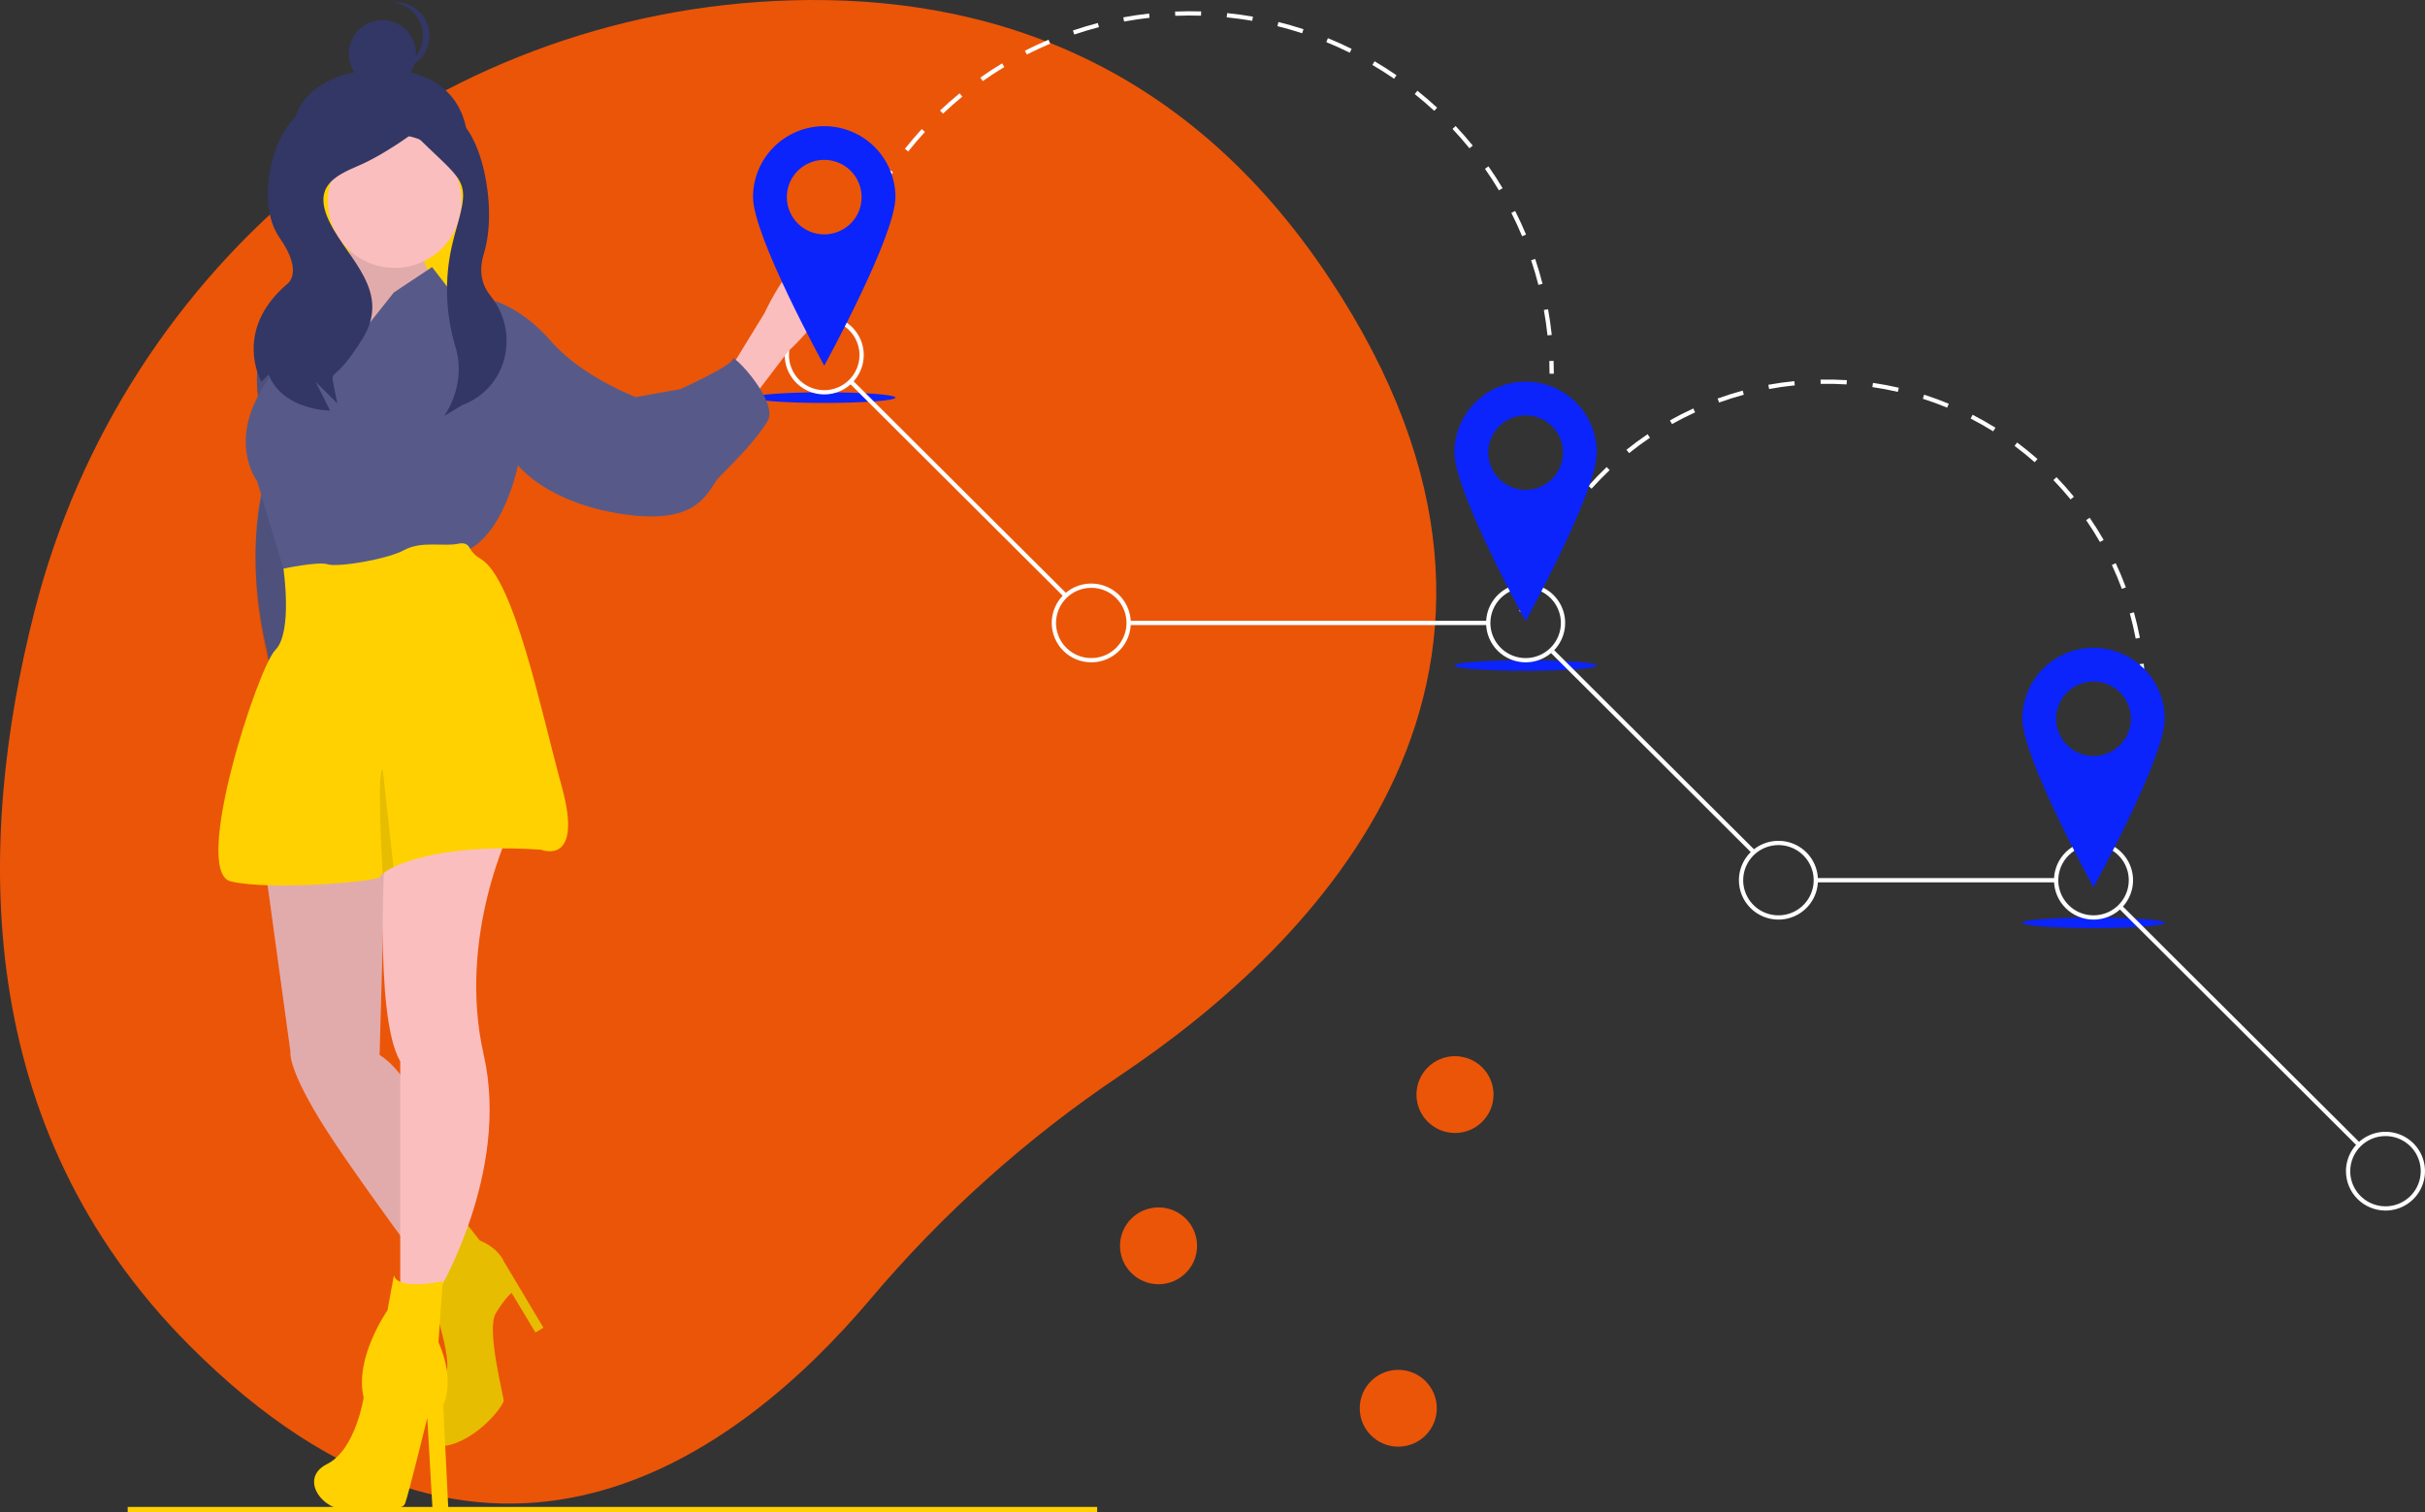 <svg width="186" height="116" viewBox="0 0 186 116" fill="none" xmlns="http://www.w3.org/2000/svg">
<rect x="0" y="0" width="186" height="116" fill="#333333" stroke="none"/>
<g clip-path="url(#clip0)">
<path d="M2.654 46.86C9.479 20.109 33.061 0.798 60.742 0.024C75.376 -0.386 90.775 4.452 101.986 21.381C122.028 51.645 100.755 72.557 85.923 82.495C78.758 87.305 72.302 93.09 66.741 99.68C56.723 111.53 37.45 126.255 14.498 103.183C-2.139 86.46 -1.893 64.679 2.654 46.86Z" fill="#EB5508"/>
<path d="M160.384 67.141C160.567 66.87 160.748 66.591 160.921 66.313L160.642 66.141C160.472 66.416 160.293 66.691 160.112 66.959L160.384 67.141Z" fill="white"/>
<path d="M161.91 64.561C162.214 63.966 162.497 63.352 162.75 62.734L162.446 62.611C162.196 63.219 161.918 63.826 161.617 64.413L161.91 64.561ZM163.435 60.844C163.636 60.208 163.813 59.555 163.961 58.904L163.641 58.832C163.495 59.474 163.321 60.118 163.122 60.746L163.435 60.844ZM164.323 56.928C164.416 56.268 164.483 55.596 164.522 54.928L164.194 54.91C164.156 55.568 164.09 56.231 163.999 56.882L164.323 56.928ZM164.228 52.927L164.556 52.919C164.54 52.251 164.496 51.577 164.426 50.915L164.1 50.949C164.169 51.602 164.212 52.268 164.228 52.927ZM163.81 48.988L164.132 48.927C164.008 48.272 163.854 47.614 163.675 46.971L163.359 47.058C163.535 47.692 163.687 48.342 163.81 48.988ZM162.748 45.172L163.056 45.059C162.824 44.432 162.563 43.808 162.279 43.203L161.982 43.341C162.262 43.938 162.52 44.554 162.748 45.172ZM117.84 44.161C118.096 43.555 118.381 42.952 118.688 42.368L118.397 42.217C118.087 42.809 117.797 43.42 117.538 44.034L117.84 44.161ZM161.067 41.58L161.352 41.418C161.02 40.839 160.659 40.266 160.28 39.715L160.01 39.901C160.384 40.444 160.74 41.009 161.067 41.58ZM119.681 40.651C120.034 40.095 120.415 39.547 120.813 39.021L120.551 38.824C120.148 39.357 119.762 39.913 119.404 40.476L119.681 40.651ZM158.817 38.313L159.071 38.107C158.648 37.59 158.199 37.083 157.735 36.602L157.498 36.829C157.956 37.303 158.4 37.803 158.817 38.313ZM122.075 37.489C122.515 36.998 122.981 36.519 123.459 36.065L123.233 35.828C122.748 36.288 122.276 36.774 121.831 37.272L122.075 37.489ZM156.063 35.457L156.279 35.212C155.778 34.771 155.251 34.344 154.715 33.946L154.519 34.207C155.048 34.601 155.567 35.022 156.063 35.457ZM124.955 34.759C125.47 34.346 126.008 33.949 126.554 33.579L126.37 33.309C125.816 33.683 125.271 34.086 124.75 34.504L124.955 34.759ZM152.878 33.088L153.052 32.811C152.484 32.457 151.895 32.123 151.301 31.817L151.151 32.108C151.737 32.409 152.318 32.739 152.878 33.088ZM128.245 32.534C128.821 32.21 129.417 31.906 130.016 31.632L129.879 31.335C129.271 31.613 128.667 31.921 128.083 32.249L128.245 32.534ZM149.348 31.272L149.474 30.971C148.856 30.715 148.22 30.482 147.584 30.278L147.483 30.589C148.111 30.79 148.739 31.02 149.348 31.272ZM131.856 30.878C132.477 30.654 133.115 30.452 133.752 30.279L133.666 29.964C133.02 30.139 132.373 30.343 131.744 30.571L131.856 30.878ZM145.567 30.062L145.641 29.743C144.989 29.593 144.323 29.468 143.66 29.371L143.613 29.695C144.267 29.79 144.924 29.913 145.567 30.062V30.062ZM135.692 29.84C136.34 29.721 137.003 29.627 137.661 29.561L137.628 29.236C136.961 29.303 136.289 29.398 135.633 29.518L135.692 29.84ZM141.635 29.489L141.656 29.163C140.989 29.121 140.309 29.106 139.64 29.118L139.646 29.445C140.306 29.433 140.977 29.448 141.635 29.489Z" fill="white"/>
<path d="M116.852 46.974C116.94 46.663 117.035 46.349 117.136 46.042L116.824 45.94C116.722 46.252 116.625 46.57 116.536 46.885L116.852 46.974Z" fill="white"/>
<path d="M118.852 28.669H119.18C119.18 28.342 119.174 28.01 119.162 27.683L118.835 27.694C118.846 28.018 118.852 28.346 118.852 28.669Z" fill="white"/>
<path d="M118.695 25.729L119.021 25.694C118.951 25.036 118.856 24.372 118.739 23.722L118.416 23.78C118.532 24.423 118.626 25.078 118.695 25.729ZM117.997 21.855L118.315 21.775C118.151 21.133 117.961 20.49 117.751 19.863L117.44 19.966C117.648 20.586 117.835 21.222 117.997 21.855ZM65.701 18.407C65.946 17.8 66.217 17.195 66.505 16.608L66.21 16.465C65.919 17.059 65.645 17.671 65.397 18.285L65.701 18.407ZM116.747 18.121L117.05 17.995C116.795 17.384 116.514 16.774 116.215 16.183L115.922 16.33C116.218 16.915 116.495 17.517 116.747 18.121ZM67.436 14.872C67.766 14.307 68.121 13.747 68.49 13.206L68.219 13.022C67.845 13.569 67.487 14.136 67.153 14.707L67.436 14.872ZM114.97 14.603L115.252 14.435C114.912 13.868 114.547 13.304 114.166 12.761L113.897 12.948C114.273 13.485 114.635 14.042 114.97 14.603H114.97ZM69.661 11.62C70.069 11.107 70.5 10.602 70.942 10.12L70.701 9.9C70.253 10.387 69.817 10.898 69.404 11.417L69.661 11.62ZM112.708 11.375L112.963 11.169C112.544 10.655 112.102 10.149 111.649 9.667L111.41 9.89C111.858 10.367 112.295 10.867 112.708 11.375ZM72.328 8.716C72.804 8.266 73.303 7.828 73.81 7.413L73.602 7.161C73.089 7.58 72.584 8.023 72.102 8.479L72.328 8.716ZM110.009 8.502L110.231 8.262C109.744 7.812 109.235 7.375 108.717 6.961L108.512 7.216C109.024 7.625 109.527 8.057 110.009 8.502V8.502ZM75.381 6.219C75.917 5.841 76.473 5.478 77.034 5.14L76.865 4.86C76.297 5.203 75.734 5.57 75.192 5.952L75.381 6.219ZM106.928 6.04L107.114 5.771C106.568 5.395 106.002 5.035 105.43 4.699L105.264 4.98C105.829 5.312 106.388 5.669 106.928 6.04V6.04ZM78.76 4.182C79.345 3.884 79.948 3.604 80.552 3.349L80.424 3.048C79.813 3.306 79.203 3.589 78.611 3.89L78.76 4.182ZM103.528 4.042L103.674 3.749C103.08 3.455 102.467 3.179 101.854 2.929L101.729 3.231C102.336 3.479 102.941 3.752 103.528 4.042V4.042ZM82.398 2.648C83.019 2.437 83.655 2.247 84.291 2.081L84.208 1.765C83.565 1.932 82.92 2.126 82.293 2.338L82.398 2.648ZM99.877 2.551L99.98 2.241C99.349 2.035 98.703 1.849 98.059 1.689L97.979 2.006C98.616 2.164 99.255 2.348 99.877 2.551L99.877 2.551ZM86.219 1.652C86.864 1.533 87.521 1.435 88.173 1.363L88.136 1.038C87.477 1.112 86.812 1.21 86.159 1.331L86.219 1.652ZM96.047 1.598L96.103 1.276C95.45 1.163 94.784 1.072 94.123 1.005L94.09 1.33C94.743 1.396 95.401 1.486 96.047 1.598L96.047 1.598ZM90.143 1.213C90.799 1.186 91.467 1.183 92.119 1.202L92.129 0.875C91.469 0.856 90.794 0.859 90.129 0.886L90.143 1.213Z" fill="white"/>
<path d="M64.742 21.212C64.83 20.901 64.924 20.587 65.023 20.278L64.711 20.179C64.611 20.491 64.515 20.808 64.426 21.123L64.742 21.212Z" fill="white"/>
<path d="M160.575 71.198C157.559 71.198 155.114 71.015 155.114 70.79C155.114 70.564 157.559 70.382 160.575 70.382C163.592 70.382 166.037 70.564 166.037 70.79C166.037 71.015 163.592 71.198 160.575 71.198Z" fill="#0B24FB"/>
<path d="M117.017 51.463C114.001 51.463 111.555 51.28 111.555 51.054C111.555 50.829 114.001 50.646 117.017 50.646C120.034 50.646 122.479 50.829 122.479 51.054C122.479 51.28 120.034 51.463 117.017 51.463Z" fill="#0B24FB"/>
<path d="M63.219 30.911C60.202 30.911 57.757 30.728 57.757 30.502C57.757 30.277 60.202 30.094 63.219 30.094C66.235 30.094 68.681 30.277 68.681 30.502C68.681 30.728 66.235 30.911 63.219 30.911Z" fill="#0B24FB"/>
<path d="M65.383 29.162L81.807 45.533L81.575 45.764L65.151 29.393L65.383 29.162Z" fill="white"/>
<path d="M86.568 47.624H114.15V47.951H86.568V47.624Z" fill="white"/>
<path d="M119.184 49.853L134.611 65.23L134.379 65.461L118.952 50.084L119.184 49.853Z" fill="white"/>
<path d="M139.274 67.36H157.708V67.687H139.274V67.36Z" fill="white"/>
<path d="M162.719 69.429L181.037 87.688L180.805 87.919L162.487 69.66L162.719 69.429Z" fill="white"/>
<path d="M160.575 70.545C161.175 70.545 161.761 70.368 162.26 70.036C162.758 69.704 163.147 69.232 163.376 68.68C163.606 68.128 163.666 67.52 163.549 66.934C163.432 66.348 163.143 65.809 162.719 65.387C162.295 64.964 161.755 64.676 161.167 64.56C160.579 64.443 159.969 64.503 159.415 64.732C158.862 64.96 158.388 65.348 158.055 65.844C157.722 66.341 157.544 66.926 157.544 67.523C157.545 68.324 157.865 69.092 158.433 69.659C159.001 70.225 159.772 70.544 160.575 70.545ZM160.575 64.828C161.11 64.828 161.633 64.987 162.077 65.283C162.522 65.579 162.869 65.999 163.073 66.492C163.278 66.984 163.331 67.526 163.227 68.049C163.123 68.572 162.865 69.052 162.487 69.429C162.109 69.806 161.627 70.062 161.103 70.166C160.579 70.27 160.035 70.217 159.541 70.013C159.047 69.809 158.625 69.464 158.328 69.02C158.031 68.577 157.872 68.056 157.872 67.523C157.873 66.809 158.158 66.124 158.665 65.619C159.172 65.114 159.859 64.829 160.575 64.828Z" fill="white"/>
<path d="M136.407 70.545C137.007 70.545 137.593 70.368 138.091 70.036C138.59 69.704 138.978 69.232 139.208 68.68C139.437 68.127 139.497 67.52 139.38 66.934C139.263 66.348 138.975 65.809 138.551 65.387C138.127 64.964 137.586 64.676 136.998 64.56C136.41 64.443 135.801 64.503 135.247 64.732C134.693 64.96 134.22 65.348 133.887 65.844C133.553 66.341 133.376 66.926 133.376 67.523C133.377 68.324 133.696 69.093 134.264 69.659C134.833 70.225 135.603 70.544 136.407 70.545ZM136.407 64.828C136.942 64.828 137.464 64.987 137.909 65.283C138.354 65.579 138.7 66 138.905 66.492C139.109 66.984 139.163 67.526 139.059 68.049C138.954 68.572 138.697 69.052 138.319 69.429C137.941 69.806 137.459 70.062 136.934 70.166C136.41 70.27 135.866 70.217 135.372 70.013C134.878 69.809 134.456 69.464 134.159 69.02C133.862 68.577 133.704 68.056 133.704 67.523C133.704 66.809 133.989 66.124 134.496 65.619C135.003 65.113 135.69 64.829 136.407 64.828Z" fill="white"/>
<path d="M117.017 50.809C117.617 50.809 118.203 50.632 118.702 50.3C119.2 49.968 119.589 49.496 119.818 48.944C120.048 48.392 120.108 47.784 119.991 47.198C119.874 46.612 119.585 46.074 119.161 45.651C118.737 45.229 118.197 44.941 117.609 44.824C117.021 44.708 116.411 44.767 115.857 44.996C115.303 45.225 114.83 45.612 114.497 46.109C114.164 46.606 113.986 47.19 113.986 47.788C113.987 48.589 114.307 49.357 114.875 49.923C115.443 50.49 116.214 50.809 117.017 50.809ZM117.017 45.093C117.552 45.093 118.075 45.251 118.519 45.547C118.964 45.843 119.311 46.264 119.515 46.757C119.72 47.249 119.773 47.791 119.669 48.313C119.565 48.836 119.307 49.316 118.929 49.693C118.551 50.07 118.069 50.327 117.545 50.431C117.02 50.535 116.477 50.481 115.983 50.277C115.489 50.074 115.067 49.728 114.77 49.285C114.472 48.842 114.314 48.321 114.314 47.788C114.315 47.073 114.6 46.388 115.107 45.883C115.614 45.378 116.301 45.094 117.017 45.093V45.093Z" fill="white"/>
<path d="M83.701 50.809C84.3 50.809 84.886 50.632 85.385 50.3C85.883 49.968 86.272 49.496 86.501 48.944C86.731 48.392 86.791 47.784 86.674 47.198C86.557 46.612 86.268 46.074 85.844 45.651C85.42 45.229 84.88 44.941 84.292 44.824C83.704 44.708 83.094 44.767 82.54 44.996C81.987 45.225 81.513 45.612 81.18 46.109C80.847 46.606 80.669 47.19 80.669 47.788C80.67 48.589 80.99 49.357 81.558 49.923C82.126 50.49 82.897 50.809 83.701 50.809ZM83.701 45.093C84.235 45.093 84.758 45.251 85.203 45.547C85.647 45.843 85.994 46.264 86.198 46.757C86.403 47.249 86.456 47.791 86.352 48.313C86.248 48.836 85.99 49.316 85.612 49.693C85.234 50.07 84.752 50.327 84.228 50.431C83.704 50.535 83.16 50.481 82.666 50.277C82.172 50.074 81.75 49.728 81.453 49.285C81.156 48.842 80.997 48.321 80.997 47.788C80.998 47.073 81.283 46.388 81.79 45.883C82.297 45.378 82.984 45.094 83.701 45.093V45.093Z" fill="white"/>
<path d="M63.219 30.257C63.818 30.257 64.404 30.08 64.903 29.748C65.401 29.416 65.79 28.944 66.019 28.392C66.249 27.84 66.309 27.232 66.192 26.646C66.075 26.06 65.786 25.522 65.362 25.099C64.938 24.677 64.398 24.389 63.81 24.272C63.222 24.156 62.612 24.215 62.059 24.444C61.505 24.673 61.031 25.06 60.698 25.557C60.365 26.054 60.187 26.638 60.187 27.236C60.188 28.037 60.508 28.805 61.076 29.371C61.644 29.938 62.415 30.256 63.219 30.257ZM63.219 24.541C63.753 24.541 64.276 24.699 64.721 24.995C65.165 25.291 65.512 25.712 65.716 26.205C65.921 26.697 65.975 27.239 65.87 27.762C65.766 28.284 65.508 28.764 65.13 29.141C64.752 29.518 64.27 29.775 63.746 29.879C63.221 29.983 62.678 29.929 62.184 29.725C61.69 29.521 61.268 29.176 60.971 28.733C60.674 28.29 60.515 27.769 60.515 27.236C60.516 26.521 60.801 25.836 61.308 25.331C61.815 24.826 62.502 24.542 63.219 24.541V24.541Z" fill="white"/>
<path d="M182.968 92.866C183.568 92.866 184.154 92.689 184.653 92.357C185.151 92.025 185.54 91.553 185.769 91.001C185.999 90.449 186.059 89.841 185.942 89.255C185.825 88.669 185.536 88.131 185.112 87.708C184.688 87.285 184.148 86.998 183.56 86.881C182.972 86.764 182.362 86.824 181.809 87.053C181.255 87.282 180.781 87.669 180.448 88.166C180.115 88.663 179.937 89.247 179.937 89.845C179.938 90.646 180.258 91.414 180.826 91.98C181.394 92.547 182.165 92.865 182.968 92.866ZM182.968 87.15C183.503 87.15 184.026 87.308 184.471 87.604C184.915 87.9 185.262 88.321 185.466 88.813C185.671 89.306 185.724 89.848 185.62 90.37C185.516 90.893 185.258 91.373 184.88 91.75C184.502 92.127 184.02 92.384 183.496 92.488C182.972 92.592 182.428 92.538 181.934 92.334C181.44 92.13 181.018 91.785 180.721 91.342C180.424 90.899 180.265 90.378 180.265 89.845C180.266 89.13 180.551 88.445 181.058 87.94C181.565 87.435 182.252 87.151 182.968 87.15Z" fill="white"/>
<path d="M160.575 49.693C161.293 49.693 162.003 49.834 162.665 50.108C163.328 50.381 163.93 50.782 164.437 51.288C164.945 51.794 165.347 52.394 165.621 53.054C165.896 53.715 166.037 54.423 166.037 55.138C166.037 58.144 160.575 68.068 160.575 68.068C160.575 68.068 155.114 58.144 155.114 55.138C155.114 54.423 155.255 53.715 155.529 53.054C155.804 52.394 156.206 51.794 156.713 51.288C157.22 50.782 157.823 50.381 158.485 50.108C159.148 49.834 159.858 49.693 160.575 49.693ZM160.575 57.996C161.142 57.996 161.697 57.828 162.168 57.514C162.64 57.2 163.007 56.754 163.224 56.231C163.442 55.709 163.498 55.134 163.388 54.58C163.277 54.026 163.004 53.516 162.603 53.117C162.202 52.717 161.691 52.445 161.135 52.334C160.578 52.224 160.002 52.281 159.478 52.497C158.954 52.713 158.506 53.08 158.191 53.55C157.876 54.02 157.708 54.572 157.708 55.138C157.708 55.896 158.01 56.623 158.548 57.159C159.085 57.695 159.815 57.996 160.575 57.996Z" fill="#0B24FB"/>
<path d="M117.017 29.277C118.466 29.277 119.855 29.851 120.879 30.872C121.904 31.893 122.479 33.278 122.479 34.722C122.479 37.728 117.017 47.652 117.017 47.652C117.017 47.652 111.555 37.728 111.555 34.722C111.555 34.007 111.697 33.299 111.971 32.638C112.246 31.978 112.648 31.378 113.155 30.872C113.662 30.366 114.264 29.965 114.927 29.692C115.59 29.418 116.3 29.277 117.017 29.277ZM117.017 37.58C117.584 37.58 118.139 37.412 118.61 37.098C119.082 36.784 119.449 36.338 119.666 35.815C119.883 35.293 119.94 34.718 119.83 34.164C119.719 33.609 119.446 33.1 119.045 32.7C118.644 32.301 118.133 32.029 117.577 31.918C117.02 31.808 116.444 31.865 115.92 32.081C115.396 32.297 114.948 32.664 114.633 33.134C114.318 33.604 114.15 34.156 114.15 34.722C114.15 35.48 114.452 36.207 114.99 36.743C115.527 37.279 116.257 37.58 117.017 37.58Z" fill="#0B24FB"/>
<path d="M9.794 115.601H84.154V116H9.794V115.601Z" fill="#FFD100"/>
<path d="M22.792 11.838C23.948 15.249 25.721 18.358 29.334 18.358C32.946 18.358 35.671 15.433 35.875 11.838C36.135 7.243 33.03 5.298 29.334 5.317C24.967 5.34 21.42 7.789 22.792 11.838Z" fill="#323765"/>
<path d="M22.965 11.323H35.875V27.623H22.965V11.323Z" fill="#FFD100"/>
<path d="M22.585 23.467H21.487C21.487 23.467 18.803 26.872 20.023 31.494C21.243 36.115 20.267 36.967 20.267 36.967C20.267 36.967 18.679 41.972 20.387 49.512C22.095 57.053 18.803 59.102 18.803 59.102L21.853 53.021L23.561 36.967L22.585 23.467Z" fill="#575A89"/>
<path opacity="0.1" d="M22.585 23.867H21.487C21.487 23.867 18.803 27.272 20.023 31.894C21.243 36.516 20.267 37.367 20.267 37.367C20.267 37.367 18.679 42.372 20.387 49.912C22.095 57.453 18.803 59.502 18.803 59.502L21.853 53.421L23.561 37.367L22.585 23.867Z" fill="black"/>
<path d="M26.428 17.568C26.428 17.568 27.405 21.46 26.916 21.46C26.428 21.46 24.72 23.528 24.72 23.528L23.622 27.541L24.476 30.46L27.405 29.852L31.065 25.839L32.163 24.744L33.139 21.217C33.139 21.217 31.919 19.758 32.773 18.541C33.627 17.325 26.428 17.568 26.428 17.568Z" fill="#FBBEBE"/>
<path opacity="0.1" d="M26.428 17.568C26.428 17.568 27.405 21.46 26.916 21.46C26.428 21.46 24.72 23.528 24.72 23.528L23.622 27.541L24.476 30.46L27.405 29.852L31.065 25.839L32.163 24.744L33.139 21.217C33.139 21.217 31.919 19.758 32.773 18.541C33.627 17.325 26.428 17.568 26.428 17.568Z" fill="black"/>
<path d="M55.956 28.393L58.64 24.014C58.64 24.014 61.537 17.624 63.612 19.935C65.686 22.245 60.47 26.933 60.47 26.933L57.786 30.46L55.956 28.393Z" fill="#FBBEBE"/>
<path d="M20.328 66.46L22.28 80.69C22.28 80.69 22.036 81.784 24.476 85.798C26.917 89.811 33.505 98.568 33.505 98.568L35.458 94.919C35.458 94.919 33.139 83.365 29.113 80.933L29.601 63.419L20.328 66.46Z" fill="#FBBEBE"/>
<path opacity="0.1" d="M20.328 66.46L22.28 80.69C22.28 80.69 22.036 81.784 24.476 85.798C26.917 89.811 33.505 98.568 33.505 98.568L35.458 94.919C35.458 94.919 33.139 83.365 29.113 80.933L29.601 63.419L20.328 66.46Z" fill="black"/>
<path d="M35.458 93.46L32.773 98.568C32.773 98.568 34.969 104.771 34.115 105.379C33.261 105.987 32.163 111.46 34.481 110.852C36.8 110.244 38.63 107.811 38.63 107.446C38.63 107.081 37.288 101.973 38.02 100.757C38.752 99.541 39.24 99.176 39.24 99.176L41.07 102.217L41.68 101.852L38.63 96.744C38.63 96.744 38.264 95.771 36.8 95.162L35.458 93.46Z" fill="#FFD100"/>
<path opacity="0.1" d="M35.458 93.46L32.773 98.568C32.773 98.568 34.969 104.771 34.115 105.379C33.261 105.987 32.163 111.46 34.481 110.852C36.8 110.244 38.63 107.811 38.63 107.446C38.63 107.081 37.288 101.973 38.02 100.757C38.752 99.541 39.24 99.176 39.24 99.176L41.07 102.217L41.68 101.852L38.63 96.744C38.63 96.744 38.264 95.771 36.8 95.162L35.458 93.46Z" fill="black"/>
<path d="M29.573 64.441C29.573 64.441 28.625 77.892 30.699 81.419V98.933L33.506 99.298C33.506 99.298 39.173 90.026 37.099 80.904C35.024 71.782 39.24 63.419 39.24 63.419L29.573 64.441Z" fill="#FBBEBE"/>
<path d="M30.272 20.548C27.442 20.548 25.147 18.261 25.147 15.44C25.147 12.619 27.442 10.332 30.272 10.332C33.102 10.332 35.397 12.619 35.397 15.44C35.397 18.261 33.102 20.548 30.272 20.548Z" fill="#FBBEBE"/>
<path d="M25.087 28.879L30.211 22.433L33.139 20.487L34.359 22.068L37.776 23.041C37.776 23.041 39.972 23.528 42.29 26.203C44.609 28.879 48.757 30.46 48.757 30.46L52.173 29.852C52.173 29.852 56.2 28.028 56.2 27.541C56.2 27.055 59.738 30.825 58.884 32.284C58.03 33.744 56.2 35.568 55.224 36.541C54.248 37.514 53.882 40.311 47.903 39.46C41.924 38.609 39.728 35.69 39.728 35.69C39.728 35.69 38.63 41.284 35.458 42.379C32.285 43.474 21.914 44.203 21.914 44.203L19.718 36.906C19.718 36.906 17.278 33.744 20.572 29.122C20.572 29.122 20.635 26.538 20.989 24.818C21.127 24.149 21.309 23.61 21.548 23.406C22.402 22.676 26.917 21.46 26.917 21.46C26.917 21.46 26.185 23.893 25.819 24.014C25.453 24.136 24.598 28.271 25.087 28.879Z" fill="#575A89"/>
<path d="M41.497 65.183C35.353 64.757 31.775 65.761 30.179 66.526C29.883 66.659 29.603 66.829 29.347 67.029C29.23 67.128 29.174 67.204 29.174 67.251C29.174 67.615 20.755 68.345 17.705 67.615C14.654 66.886 19.779 51.197 21.121 49.859C22.463 48.521 21.74 43.624 21.74 43.624C21.74 43.624 24.415 43.048 25.148 43.291C25.88 43.534 29.662 42.926 31.004 42.197C32.346 41.467 34.054 41.953 35.153 41.71C35.643 41.602 35.891 41.784 36.014 42.02C36.206 42.374 36.495 42.666 36.849 42.861C39.439 44.348 41.518 54.632 43.083 60.318C44.792 66.521 41.497 65.183 41.497 65.183Z" fill="#FFD100"/>
<path d="M30.211 97.838L29.723 100.514C29.723 100.514 27.161 104.163 27.893 107.203C27.893 107.203 27.283 111.217 25.087 112.311C22.89 113.406 24.721 115.96 26.795 115.838C28.869 115.717 30.821 115.96 31.065 115.352C31.309 114.744 32.773 108.784 32.773 108.784L33.174 115.758L34.394 115.88L33.993 107.811C33.993 107.811 34.97 105.987 33.627 102.946L33.966 98.279C33.966 98.279 30.577 99.055 30.211 97.838Z" fill="#FFD100"/>
<path opacity="0.1" d="M30.179 66.526C29.883 66.659 29.603 66.829 29.347 67.029C29.282 65.88 28.909 58.929 29.357 59.041L30.179 66.526Z" fill="black"/>
<path d="M32.393 8.406C32.393 8.406 32.45 8.091 34.67 8.92C36.889 9.75 38.22 15.873 37.11 19.468C36.663 20.917 37.026 21.962 37.62 22.692C39.849 25.435 38.971 29.555 35.726 30.965C35.634 31.005 35.541 31.044 35.445 31.083L34.058 31.913C34.058 31.913 35.827 29.594 34.941 26.627C34.173 24.099 34.078 21.415 34.666 18.839C34.768 18.405 34.883 17.957 35.014 17.5C36.124 13.628 35.584 14.075 31.7 10.203C31.7 10.203 29.48 11.863 27.538 12.692C25.596 13.522 23.931 14.352 25.318 17.117C26.706 19.883 30.035 22.372 27.815 25.967C25.596 29.562 25.318 28.18 25.596 29.562L25.873 30.945L24.209 29.286L25.318 31.498C25.318 31.498 21.712 31.498 20.602 28.733L20.047 29.286C20.047 29.286 17.827 25.414 21.989 21.819C21.989 21.819 23.376 20.989 21.434 18.224C19.492 15.458 20.983 9.512 23.481 8.406C25.978 7.299 32.393 8.406 32.393 8.406Z" fill="#323765"/>
<path d="M29.334 6.69C27.907 6.69 26.751 5.538 26.751 4.116C26.751 2.695 27.907 1.542 29.334 1.542C30.759 1.542 31.916 2.695 31.916 4.116C31.916 5.538 30.759 6.69 29.334 6.69Z" fill="#323765"/>
<path d="M32.432 2.743C32.432 2.105 32.194 1.49 31.765 1.017C31.336 0.544 30.745 0.247 30.108 0.183C30.193 0.174 30.279 0.17 30.367 0.17C31.051 0.17 31.708 0.441 32.193 0.924C32.677 1.406 32.949 2.061 32.949 2.743C32.949 3.426 32.677 4.081 32.193 4.563C31.708 5.046 31.051 5.317 30.367 5.317C30.279 5.317 30.193 5.313 30.108 5.304C30.745 5.24 31.336 4.943 31.765 4.47C32.194 3.997 32.432 3.382 32.432 2.743Z" fill="#323765"/>
<path d="M63.219 9.678C63.936 9.678 64.646 9.819 65.309 10.092C65.972 10.366 66.574 10.767 67.081 11.273C67.588 11.778 67.99 12.378 68.265 13.039C68.539 13.699 68.681 14.407 68.681 15.122C68.681 18.129 63.219 28.052 63.219 28.052C63.219 28.052 57.757 18.129 57.757 15.122C57.757 14.407 57.898 13.699 58.173 13.039C58.447 12.378 58.85 11.778 59.357 11.273C59.864 10.767 60.466 10.366 61.129 10.092C61.791 9.819 62.502 9.678 63.219 9.678ZM63.219 17.98C63.786 17.98 64.34 17.813 64.812 17.499C65.284 17.185 65.651 16.738 65.868 16.216C66.085 15.694 66.142 15.119 66.031 14.565C65.921 14.01 65.647 13.501 65.246 13.101C64.845 12.701 64.335 12.429 63.778 12.319C63.222 12.209 62.645 12.265 62.122 12.482C61.598 12.698 61.15 13.064 60.835 13.534C60.52 14.004 60.351 14.557 60.351 15.122C60.351 15.88 60.654 16.607 61.191 17.143C61.729 17.679 62.458 17.98 63.219 17.98Z" fill="#0B24FB"/>
<path d="M107.248 110.977C105.616 110.977 104.293 109.658 104.293 108.031C104.293 106.404 105.616 105.085 107.248 105.085C108.88 105.085 110.204 106.404 110.204 108.031C110.204 109.658 108.88 110.977 107.248 110.977Z" fill="#EB5508"/>
<path d="M88.861 98.516C87.229 98.516 85.906 97.197 85.906 95.57C85.906 93.943 87.229 92.624 88.861 92.624C90.493 92.624 91.816 93.943 91.816 95.57C91.816 97.197 90.493 98.516 88.861 98.516Z" fill="#EB5508"/>
<path d="M111.6 86.914C109.968 86.914 108.644 85.595 108.644 83.968C108.644 82.341 109.968 81.022 111.6 81.022C113.232 81.022 114.555 82.341 114.555 83.968C114.555 85.595 113.232 86.914 111.6 86.914Z" fill="#EB5508"/>
</g>
<defs>
<clipPath id="clip0">
<rect width="186" height="116" fill="white" transform="matrix(-1 0 0 1 186 0)"/>
</clipPath>
</defs>
</svg>

